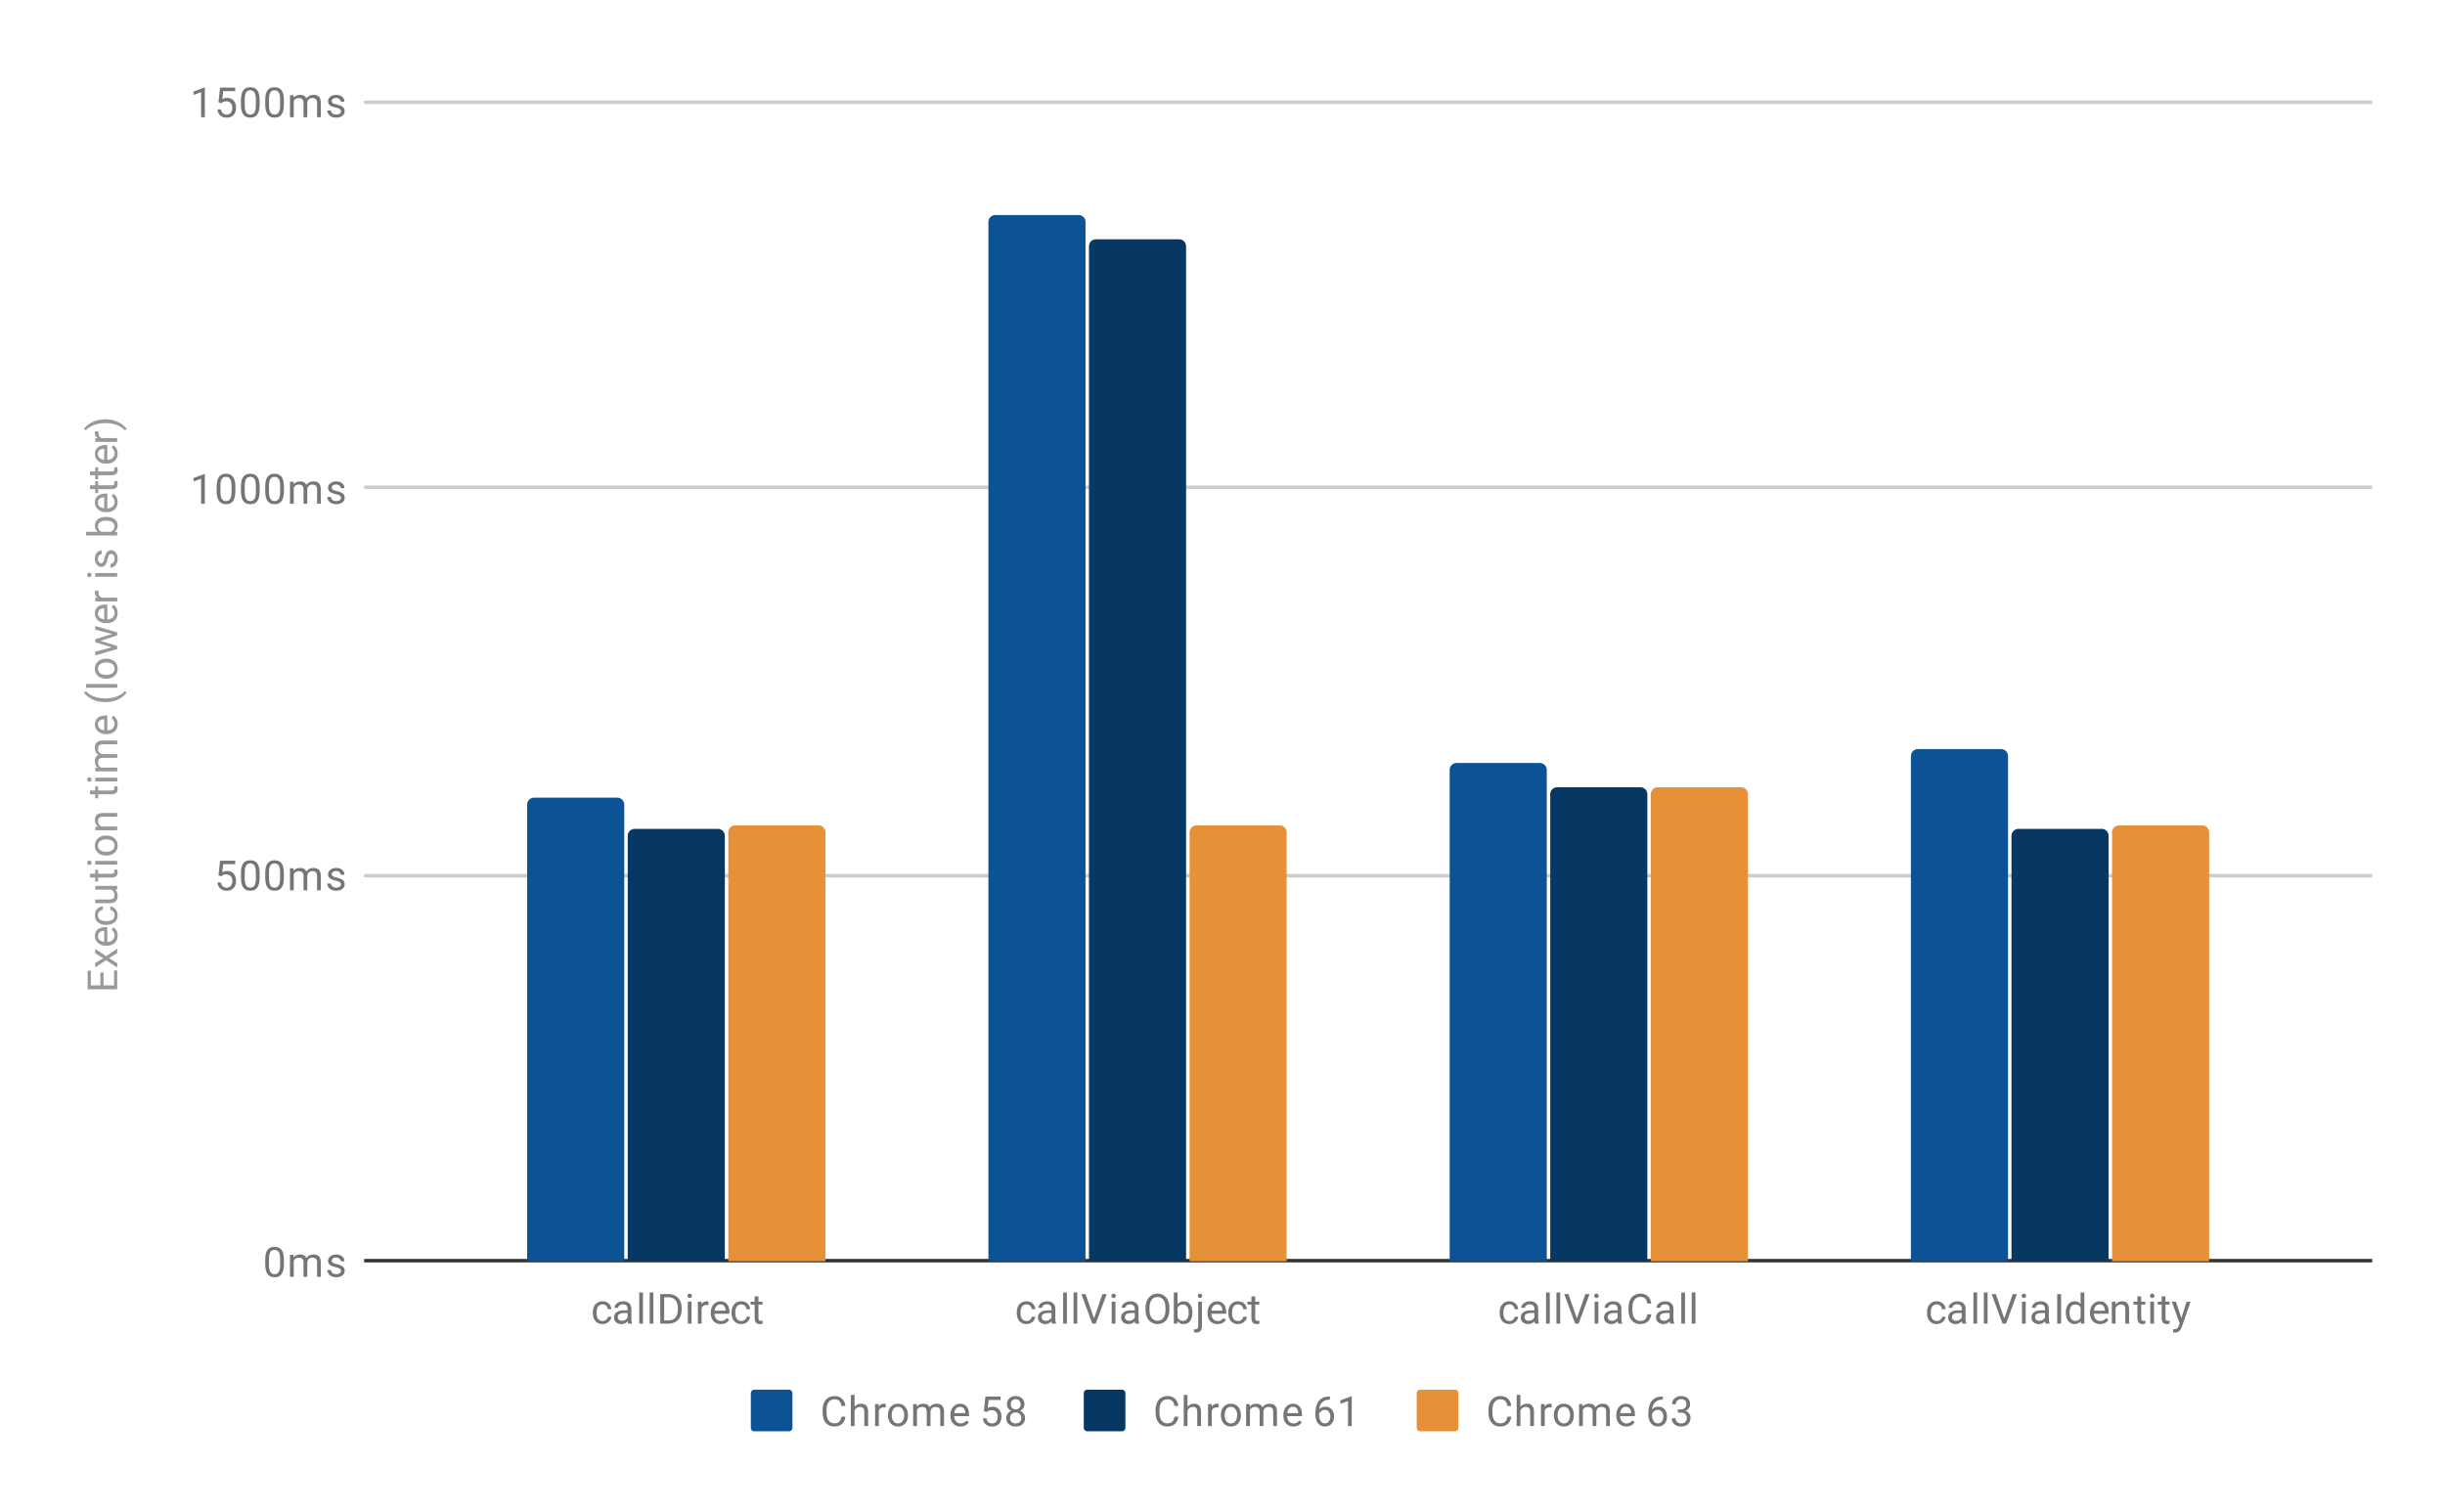 <svg fill="none" stroke-linecap="square" stroke-miterlimit="10" width="705" height="436" xmlns="http://www.w3.org/2000/svg"><path fill="#fff" d="M0 0h705v436H0V0z"/><path fill="#fff" d="M0 0h705v436H0V0z"/><path stroke="#333" stroke-linecap="butt" d="M105.5 363.5h578"/><path stroke="#ccc" stroke-linecap="butt" d="M105.5 252.5h578m-578-112h578m-578-111h578"/><clipPath id="a"><path d="M105.8 29.3h577.4v334.367H105.8V29.3z"/></clipPath><path fill="#0b5394" clip-path="url(#a)" d="M180 364h-28V232a2 2 0 0 1 2-2h24a2 2 0 0 1 2 2zm133 0h-28V64a2 2 0 0 1 2-2h24a2 2 0 0 1 2 2zm133 0h-28V222a2 2 0 0 1 2-2h24a2 2 0 0 1 2 2zm133 0h-28V218a2 2 0 0 1 2-2h24a2 2 0 0 1 2 2z"/><path fill="#073763" clip-path="url(#a)" d="M209 364h-28V241a2 2 0 0 1 2-2h24a2 2 0 0 1 2 2zm133 0h-28V71a2 2 0 0 1 2-2h24a2 2 0 0 1 2 2zm133 0h-28V229a2 2 0 0 1 2-2h24a2 2 0 0 1 2 2zm133 0h-28V241a2 2 0 0 1 2-2h24a2 2 0 0 1 2 2z"/><path fill="#e69138" clip-path="url(#a)" d="M238 364h-28V240a2 2 0 0 1 2-2h24a2 2 0 0 1 2 2zm133 0h-28V240a2 2 0 0 1 2-2h24a2 2 0 0 1 2 2zm133 0h-28V229a2 2 0 0 1 2-2h24a2 2 0 0 1 2 2zm133 0h-28V240a2 2 0 0 1 2-2h24a2 2 0 0 1 2 2z"/><path fill="#999" d="M29.862 280.42v3.704h3.016v-4.297h.922v5.422h-8.531v-5.375h.922v4.25h2.75v-3.703h.921zm-.093-4.14l-2.313-1.406v-1.266l3.14 2.078 3.204-2.14v1.25l-2.375 1.469 2.375 1.468V279l-3.203-2.14-3.14 2.062v-1.25l2.312-1.39zm4.156-6.5q0 1.297-.844 2.11-.86.796-2.281.796h-.188q-.953 0-1.687-.359-.75-.36-1.156-1-.422-.656-.422-1.406 0-1.235.812-1.922.813-.688 2.328-.688h.454v4.297q.937-.03 1.515-.547.578-.53.578-1.343 0-.563-.234-.953-.234-.407-.625-.72l.516-.655q1.234.796 1.234 2.39zm-5.688.14q0 .657.485 1.11.469.438 1.328.531v-3.171h-.078q-.828.046-1.281.453-.454.39-.454 1.078zm4.797-6.046q0-.578-.343-1.016-.36-.437-.891-.484v-1.031q.547.031 1.047.39.484.344.781.922.297.563.297 1.219 0 1.297-.86 2.062-.874.75-2.374.75h-.188q-.922 0-1.64-.328-.72-.343-1.11-.968-.406-.641-.406-1.516 0-1.063.64-1.766.625-.718 1.657-.765v1.031q-.625.047-1.016.469-.39.422-.39 1.031 0 .828.593 1.281.594.453 1.719.453h.203q1.094 0 1.688-.453.593-.453.593-1.281zm.141-7.375q.75.625.75 1.86 0 1.015-.594 1.546-.594.531-1.75.531h-4.125v-1.078h4.094q1.453 0 1.453-1.172 0-1.25-.937-1.656h-4.61v-1.094H33.8v1.032l-.625.031zm-7.25-4.563h1.531v-1.171h.844v1.171h3.922q.39 0 .578-.156.187-.156.187-.531 0-.188-.062-.516h.875q.125.422.125.828 0 .72-.438 1.094-.453.375-1.265.375H28.3v1.156h-.844v-1.156h-1.531v-1.094zm7.875-3.703v1.078h-6.344v-1.078H33.8zm-8.016 1.172q-.265 0-.453-.156-.187-.172-.187-.484 0-.313.187-.47.188-.171.453-.171.25 0 .438.172.172.156.172.469 0 .312-.172.484-.188.156-.438.156zm4.782-2.703q-.922 0-1.672-.36-.75-.374-1.14-1.03-.407-.657-.407-1.485 0-1.297.89-2.094.891-.812 2.391-.812h.078q.922 0 1.656.36.735.359 1.157 1.015.406.656.406 1.515 0 1.282-.89 2.094-.907.797-2.391.797h-.078zm.14-1.094q1.047 0 1.688-.484.64-.5.64-1.313 0-.828-.64-1.312-.657-.484-1.828-.484-1.032 0-1.672.5-.657.484-.657 1.312 0 .797.641 1.297.625.484 1.828.484zm-3.25-7.218l.797-.032q-.906-.734-.906-1.906 0-2.016 2.265-2.031H33.8v1.094h-4.203q-.672 0-1 .312-.328.297-.328.953 0 .531.281.938.281.39.734.61H33.8v1.077h-6.344v-1.015zm-1.531-10.454h1.531v-1.171h.844v1.171h3.922q.39 0 .578-.156.187-.156.187-.531 0-.188-.062-.516h.875q.125.422.125.828 0 .72-.438 1.094-.453.375-1.265.375H28.3v1.156h-.844v-1.156h-1.531v-1.094zm7.875-3.703v1.078h-6.344v-1.078H33.8zm-8.016 1.172q-.265 0-.453-.156-.187-.172-.187-.484 0-.313.187-.47.188-.171.453-.171.25 0 .438.172.172.156.172.469 0 .312-.172.484-.188.156-.438.156zm1.672-4.015l.703-.032q-.812-.687-.812-1.875 0-1.328 1.015-1.812-.453-.313-.734-.813-.281-.515-.281-1.203 0-2.094 2.203-2.125h4.25v1.078h-4.188q-.671 0-1 .313-.343.312-.343 1.047 0 .61.36 1.015.358.391.968.453H33.8v1.079h-4.156q-1.375 0-1.375 1.359 0 1.062.906 1.453H33.8v1.094h-6.344v-1.031zm6.469-12.61q0 1.297-.844 2.11-.86.796-2.281.796h-.188q-.953 0-1.687-.359-.75-.36-1.156-1-.422-.656-.422-1.406 0-1.235.812-1.922.813-.688 2.328-.688h.454v4.297q.937-.03 1.515-.547.578-.53.578-1.343 0-.563-.234-.953-.234-.407-.625-.72l.516-.655q1.234.796 1.234 2.39zm-5.688.14q0 .657.485 1.11.469.438 1.328.531v-3.171h-.078q-.828.046-1.281.453-.454.39-.454 1.078zm2.094-6.468q-1.312 0-2.531-.344-1.219-.359-2.219-1.062-1-.703-1.406-1.469l.719-.219q.656.86 2 1.407 1.343.546 3.015.593l.5.016q2.266 0 3.922-.828 1-.5 1.563-1.188l.656.22q-.422.78-1.453 1.5-1.985 1.374-4.766 1.374zm3.469-5.219v1.078h-9v-1.078h9zm-3.234-1.53q-.922 0-1.672-.36-.75-.375-1.14-1.032-.407-.656-.407-1.484 0-1.297.89-2.094.891-.812 2.391-.812h.078q.922 0 1.656.36.735.359 1.157 1.015.406.656.406 1.515 0 1.282-.89 2.094-.907.797-2.391.797h-.078zm.14-1.095q1.047 0 1.688-.484.64-.5.64-1.313 0-.828-.64-1.312-.657-.484-1.828-.484-1.032 0-1.672.5-.657.484-.657 1.312 0 .797.641 1.297.625.484 1.828.484zm1.594-11.812l-4.844-1.219V180.5l6.344 1.844v.875l-4.813 1.547 4.813 1.5v.875l-6.344 1.843v-1.078l4.75-1.25-4.75-1.484v-.86l4.844-1.515zm1.625-6.016q0 1.297-.844 2.11-.86.796-2.281.796h-.188q-.953 0-1.687-.359-.75-.36-1.156-1-.422-.656-.422-1.406 0-1.235.812-1.922.813-.688 2.328-.688h.454v4.297q.937-.03 1.515-.547.578-.53.578-1.343 0-.563-.234-.953-.234-.407-.625-.72l.516-.655q1.234.796 1.234 2.39zm-5.688.14q0 .657.485 1.11.469.438 1.328.531v-3.171h-.078q-.828.046-1.281.453-.454.39-.454 1.078zm.188-6.577q-.031.25-.031.531 0 1.078.906 1.453h4.5v1.078h-6.344v-1.047l.735-.015q-.844-.532-.844-1.516 0-.312.078-.484h1zm5.375-5.11v1.078h-6.344v-1.078H33.8zm-8.016 1.172q-.265 0-.453-.156-.187-.172-.187-.484 0-.313.187-.47.188-.171.453-.171.25 0 .438.172.172.156.172.469 0 .312-.172.484-.188.156-.438.156zm6.328-6.687q-.437 0-.671.343-.25.329-.422 1.157-.172.812-.422 1.297-.25.484-.578.718-.344.22-.813.22-.781 0-1.312-.657-.547-.656-.547-1.688 0-1.078.562-1.734.547-.672 1.407-.672v1.078q-.438 0-.75.39-.329.376-.329.938 0 .594.266.938.25.328.656.328.391 0 .594-.313.203-.312.39-1.125.173-.812.423-1.312t.609-.734q.36-.25.86-.25.859 0 1.374.687.516.672.516 1.75 0 .766-.266 1.36-.28.578-.765.906-.485.328-1.047.328v-1.078q.547-.032.875-.438.312-.406.312-1.078 0-.61-.25-.984-.25-.375-.672-.375zm-1.406-10.672q1.453 0 2.344.672.875.656.875 1.781 0 1.203-.86 1.86l.735.062v.984h-9v-1.078h3.36q-.813-.656-.813-1.812 0-1.157.875-1.813.86-.656 2.39-.656h.094zm-.125 1.078q-1.11 0-1.703.437-.61.422-.61 1.22 0 1.077.985 1.546h2.75q1-.5 1-1.547 0-.781-.61-1.219-.609-.437-1.812-.437zm3.344-5.344q0 1.297-.844 2.11-.86.796-2.281.796h-.188q-.953 0-1.687-.359-.75-.36-1.156-1-.422-.656-.422-1.406 0-1.235.812-1.922.813-.688 2.328-.688h.454v4.297q.937-.03 1.515-.547.578-.53.578-1.343 0-.563-.234-.953-.234-.407-.625-.72l.516-.655q1.234.796 1.234 2.39zm-5.688.14q0 .657.485 1.11.469.438 1.328.531v-3.171h-.078q-.828.046-1.281.453-.454.39-.454 1.078zm-2.312-4.984h1.531v-1.171h.844v1.171h3.922q.39 0 .578-.156.187-.156.187-.531 0-.188-.062-.516h.875q.125.422.125.828 0 .72-.438 1.094-.453.375-1.265.375H28.3v1.156h-.844v-1.156h-1.531v-1.094zm0-4h1.531v-1.171h.844v1.171h3.922q.39 0 .578-.156.187-.156.187-.531 0-.188-.062-.516h.875q.125.422.125.828 0 .72-.438 1.094-.453.375-1.265.375H28.3v1.156h-.844v-1.156h-1.531v-1.094zm8-5.156q0 1.297-.844 2.11-.86.796-2.281.796h-.188q-.953 0-1.687-.359-.75-.36-1.156-1-.422-.656-.422-1.406 0-1.235.812-1.922.813-.688 2.328-.688h.454v4.297q.937-.03 1.515-.547.578-.53.578-1.343 0-.563-.234-.953-.234-.407-.625-.72l.516-.655q1.234.796 1.234 2.39zm-5.688.14q0 .657.485 1.11.469.438 1.328.531v-3.171h-.078q-.828.046-1.281.453-.454.39-.454 1.078zm.188-6.577q-.031.25-.031.531 0 1.078.906 1.453h4.5v1.078h-6.344v-1.047l.735-.015q-.844-.532-.844-1.516 0-.312.078-.484h1zm1.969-3.438q1.312 0 2.515.344 1.188.344 2.203 1.062 1.016.704 1.438 1.47l-.656.234q-.688-.907-2.14-1.454-1.47-.546-3.235-.562h-.188q-1.234 0-2.297.266-1.062.25-1.89.718-.844.453-1.313 1.032l-.656-.235q.422-.765 1.422-1.469 1-.703 2.219-1.046 1.203-.36 2.578-.36z"/><path fill="#757575" d="M81.862 364.526q0 1.906-.656 2.844-.64.922-2.031.922-1.36 0-2.016-.907-.656-.906-.687-2.718v-1.438q0-1.89.64-2.797.657-.922 2.047-.922 1.375 0 2.032.891.656.875.671 2.719v1.406zm-1.093-1.484q0-1.375-.39-2-.376-.641-1.22-.641-.828 0-1.218.64-.375.626-.375 1.923v1.734q0 1.375.39 2.047.406.656 1.219.656.797 0 1.188-.625.39-.625.406-1.953v-1.781zm3.875-1.22l.031.704q.688-.812 1.875-.812 1.328 0 1.813 1.015.312-.453.812-.734.516-.281 1.203-.281 2.094 0 2.125 2.203v4.25h-1.078v-4.188q0-.672-.313-1-.312-.344-1.046-.344-.61 0-1.016.36-.39.36-.453.969v4.203h-1.078v-4.157q0-1.375-1.36-1.375-1.062 0-1.453.907v4.625h-1.094v-6.344h1.032zm13.672 4.657q0-.437-.344-.672-.328-.25-1.156-.422-.813-.171-1.297-.421-.485-.25-.719-.579-.219-.343-.219-.812 0-.781.656-1.313.657-.546 1.688-.546 1.078 0 1.734.562.672.547.672 1.406h-1.078q0-.437-.39-.75-.376-.328-.938-.328-.594 0-.938.266-.328.25-.328.656 0 .39.313.594.312.203 1.125.39.812.172 1.312.422t.735.61q.25.359.25.859 0 .86-.688 1.375-.672.516-1.75.516-.765 0-1.36-.266-.577-.281-.905-.766-.329-.484-.329-1.046h1.079q.03.546.437.875.406.312 1.078.312.61 0 .985-.25t.375-.672zM63.003 252.43l.438-4.25h4.375v1h-3.454l-.265 2.328q.64-.375 1.437-.375 1.157 0 1.844.781.688.766.688 2.078 0 1.313-.72 2.078-.702.766-1.984.766-1.124 0-1.843-.625-.719-.64-.813-1.75h1.016q.11.734.531 1.11.422.375 1.11.375.75 0 1.187-.516.438-.516.438-1.422 0-.86-.47-1.375-.468-.516-1.25-.516-.702 0-1.109.297l-.28.235-.876-.22zm11.86.64q0 1.907-.657 2.844-.64.922-2.031.922-1.36 0-2.016-.906-.656-.906-.687-2.719v-1.437q0-1.891.64-2.797.657-.922 2.047-.922 1.375 0 2.032.89.656.876.671 2.72v1.406zm-1.094-1.484q0-1.375-.39-2-.376-.64-1.22-.64-.828 0-1.218.64-.375.625-.375 1.922v1.734q0 1.375.39 2.047.406.657 1.219.657.797 0 1.188-.625.39-.625.406-1.954v-1.78zm8.093 1.484q0 1.907-.656 2.844-.64.922-2.031.922-1.36 0-2.016-.906-.656-.906-.687-2.719v-1.437q0-1.891.64-2.797.657-.922 2.047-.922 1.375 0 2.032.89.656.876.671 2.72v1.406zm-1.093-1.484q0-1.375-.39-2-.376-.64-1.22-.64-.828 0-1.218.64-.375.625-.375 1.922v1.734q0 1.375.39 2.047.406.657 1.219.657.797 0 1.188-.625.39-.625.406-1.954v-1.78zm3.875-1.219l.031.704q.688-.813 1.875-.813 1.328 0 1.813 1.016.312-.453.812-.735.516-.281 1.203-.281 2.094 0 2.125 2.203v4.25h-1.078v-4.187q0-.672-.313-1-.312-.344-1.046-.344-.61 0-1.016.36-.39.359-.453.968v4.203h-1.078v-4.156q0-1.375-1.36-1.375-1.062 0-1.453.906v4.625h-1.094v-6.344h1.032zm13.672 4.657q0-.438-.344-.672-.328-.25-1.156-.422-.813-.172-1.297-.422-.485-.25-.719-.578-.219-.344-.219-.813 0-.78.656-1.312.657-.547 1.688-.547 1.078 0 1.734.563.672.546.672 1.406h-1.078q0-.438-.39-.75-.376-.328-.938-.328-.594 0-.938.265-.328.25-.328.657 0 .39.313.593.312.203 1.125.39.812.173 1.312.423t.735.61q.25.359.25.859 0 .859-.688 1.374-.672.516-1.75.516-.765 0-1.36-.266-.577-.28-.905-.765-.329-.484-.329-1.047h1.079q.03.547.437.875.406.313 1.078.313.61 0 .985-.25t.375-.672zm-39.25-109.768h-1.079v-7.22l-2.187.798v-.985l3.11-1.172h.156v8.579zm8.796-3.641q0 1.906-.656 2.844-.64.922-2.031.922-1.36 0-2.016-.907-.656-.906-.687-2.718v-1.438q0-1.89.64-2.797.657-.922 2.047-.922 1.375 0 2.032.89.656.876.671 2.72v1.406zm-1.093-1.484q0-1.375-.39-2-.376-.641-1.22-.641-.828 0-1.218.64-.375.626-.375 1.922v1.735q0 1.375.39 2.047.406.656 1.219.656.797 0 1.188-.625.39-.625.406-1.953v-1.781zm8.093 1.484q0 1.906-.656 2.844-.64.922-2.031.922-1.36 0-2.016-.907-.656-.906-.687-2.718v-1.438q0-1.89.64-2.797.657-.922 2.047-.922 1.375 0 2.032.89.656.876.671 2.72v1.406zm-1.093-1.484q0-1.375-.39-2-.376-.641-1.22-.641-.828 0-1.218.64-.375.626-.375 1.922v1.735q0 1.375.39 2.047.406.656 1.219.656.797 0 1.188-.625.39-.625.406-1.953v-1.781zm8.093 1.484q0 1.906-.656 2.844-.64.922-2.031.922-1.36 0-2.016-.907-.656-.906-.687-2.718v-1.438q0-1.89.64-2.797.657-.922 2.047-.922 1.375 0 2.032.89.656.876.671 2.72v1.406zm-1.093-1.484q0-1.375-.39-2-.376-.641-1.22-.641-.828 0-1.218.64-.375.626-.375 1.922v1.735q0 1.375.39 2.047.406.656 1.219.656.797 0 1.188-.625.39-.625.406-1.953v-1.781zm3.875-1.22l.031.704q.688-.813 1.875-.813 1.328 0 1.813 1.016.312-.453.812-.734.516-.282 1.203-.282 2.094 0 2.125 2.204v4.25h-1.078v-4.188q0-.672-.313-1-.312-.344-1.046-.344-.61 0-1.016.36-.39.359-.453.968v4.204h-1.078v-4.157q0-1.375-1.36-1.375-1.062 0-1.453.907v4.625h-1.094v-6.344h1.032zm13.672 4.657q0-.437-.344-.672-.328-.25-1.156-.422-.813-.172-1.297-.422-.485-.25-.719-.578-.219-.343-.219-.812 0-.781.656-1.313.657-.547 1.688-.547 1.078 0 1.734.563.672.547.672 1.406h-1.078q0-.437-.39-.75-.376-.328-.938-.328-.594 0-.938.266-.328.25-.328.656 0 .39.313.594.312.203 1.125.39.812.172 1.312.422t.735.61q.25.359.25.859 0 .86-.688 1.375-.672.516-1.75.516-.765 0-1.36-.266-.577-.281-.905-.766-.329-.484-.329-1.047h1.079q.03.547.437.875.406.313 1.078.313.61 0 .985-.25t.375-.672zM59.066 33.8h-1.079v-7.219l-2.187.797v-.984l3.11-1.172h.156V33.8zm3.937-4.281l.438-4.25h4.375v1h-3.454l-.265 2.328q.64-.375 1.437-.375 1.157 0 1.844.781.688.766.688 2.078 0 1.313-.72 2.078-.702.766-1.984.766-1.124 0-1.843-.625-.719-.64-.813-1.75h1.016q.11.734.531 1.11.422.374 1.11.374.75 0 1.187-.515.438-.516.438-1.422 0-.86-.47-1.375-.468-.516-1.25-.516-.702 0-1.109.297l-.28.235-.876-.22zm11.86.64q0 1.907-.657 2.844-.64.922-2.031.922-1.36 0-2.016-.906-.656-.907-.687-2.719v-1.438q0-1.89.64-2.796.657-.922 2.047-.922 1.375 0 2.032.89.656.875.671 2.72v1.405zm-1.094-1.484q0-1.375-.39-2-.376-.64-1.22-.64-.828 0-1.218.64-.375.625-.375 1.922v1.734q0 1.375.39 2.047.406.656 1.219.656.797 0 1.188-.625.39-.625.406-1.953v-1.781zm8.093 1.484q0 1.907-.656 2.844-.64.922-2.031.922-1.36 0-2.016-.906-.656-.907-.687-2.719v-1.438q0-1.89.64-2.796.657-.922 2.047-.922 1.375 0 2.032.89.656.875.671 2.72v1.405zm-1.093-1.484q0-1.375-.39-2-.376-.64-1.22-.64-.828 0-1.218.64-.375.625-.375 1.922v1.734q0 1.375.39 2.047.406.656 1.219.656.797 0 1.188-.625.39-.625.406-1.953v-1.781zm3.875-1.219l.031.703q.688-.812 1.875-.812 1.328 0 1.813 1.015.312-.453.812-.734.516-.281 1.203-.281 2.094 0 2.125 2.203v4.25h-1.078v-4.187q0-.672-.313-1-.312-.344-1.046-.344-.61 0-1.016.36-.39.358-.453.968V33.8h-1.078v-4.156q0-1.375-1.36-1.375-1.062 0-1.453.906V33.8h-1.094v-6.344h1.032zm13.672 4.656q0-.437-.344-.671-.328-.25-1.156-.422-.813-.172-1.297-.422-.485-.25-.719-.578-.219-.344-.219-.813 0-.781.656-1.312.657-.547 1.688-.547 1.078 0 1.734.562.672.547.672 1.407h-1.078q0-.438-.39-.75-.376-.328-.938-.328-.594 0-.938.265-.328.25-.328.656 0 .391.313.594.312.203 1.125.39.812.173 1.312.423t.735.609q.25.36.25.86 0 .859-.688 1.374-.672.516-1.75.516-.765 0-1.36-.266-.577-.28-.905-.765-.329-.485-.329-1.047h1.079q.03.547.437.875.406.312 1.078.312.61 0 .985-.25t.375-.672zm75.44 348.789q.578 0 1.016-.344.437-.36.484-.89h1.031q-.031.547-.39 1.047-.344.484-.922.78-.563.298-1.22.298-1.296 0-2.062-.86-.75-.875-.75-2.375v-.187q0-.922.329-1.64.343-.72.968-1.11.64-.406 1.516-.406 1.062 0 1.766.64.718.625.765 1.656h-1.031q-.047-.625-.469-1.015-.422-.39-1.031-.39-.828 0-1.281.593-.453.594-.453 1.719v.203q0 1.094.453 1.687.453.594 1.28.594zm7.375.766q-.094-.188-.156-.672-.75.797-1.797.797-.938 0-1.547-.532-.594-.53-.594-1.359 0-.984.75-1.531.75-.547 2.125-.547h1.047v-.5q0-.563-.344-.89-.328-.344-1-.344-.578 0-.968.296-.391.282-.391.704h-1.094q0-.485.328-.922.344-.438.922-.688.578-.265 1.266-.265 1.11 0 1.719.546.625.547.656 1.5v2.922q0 .875.219 1.39v.095h-1.141zm-1.797-.828q.516 0 .969-.266.453-.266.656-.688v-1.296h-.844q-2 0-2 1.171 0 .5.344.797.344.282.875.282zm6.063.828h-1.079v-9h1.079v9zm3 0h-1.079v-9h1.079v9zm1.984 0v-8.532h2.422q1.11 0 1.953.5.86.485 1.328 1.391.469.906.469 2.094v.531q0 1.219-.469 2.125-.453.906-1.328 1.39-.86.485-2 .5h-2.375zm1.125-7.61v6.688h1.187q1.297 0 2.016-.797.734-.813.734-2.313v-.5q0-1.453-.687-2.25-.672-.812-1.938-.828h-1.312zm7.89 7.61h-1.078v-6.344h1.079v6.344zm-1.171-8.016q0-.266.156-.453.172-.188.484-.188.313 0 .469.188.172.187.172.453 0 .25-.172.438-.156.171-.469.171-.312 0-.484-.171-.156-.188-.156-.438zm6.062 2.64q-.25-.03-.531-.03-1.078 0-1.453.906v4.5h-1.078v-6.344h1.047l.015.734q.531-.843 1.516-.843.312 0 .484.078v1zm3.563 5.5q-1.297 0-2.11-.843-.797-.86-.797-2.281v-.188q0-.953.36-1.687.36-.75 1-1.157.656-.421 1.406-.421 1.234 0 1.922.812.687.813.687 2.328v.453h-4.296q.03.938.546 1.516.532.578 1.344.578.563 0 .953-.234.407-.235.719-.625l.656.515q-.797 1.235-2.39 1.235zm-.141-5.687q-.656 0-1.11.485-.437.468-.53 1.328h3.171v-.078q-.047-.829-.453-1.282-.39-.453-1.078-.453zm6.047 4.797q.578 0 1.016-.344.437-.36.484-.89h1.031q-.031.547-.39 1.047-.344.484-.922.78-.563.298-1.22.298-1.296 0-2.062-.86-.75-.875-.75-2.375v-.187q0-.922.329-1.64.343-.72.968-1.11.64-.406 1.516-.406 1.062 0 1.766.64.718.625.765 1.656h-1.031q-.047-.625-.469-1.015-.422-.39-1.031-.39-.828 0-1.281.593-.453.594-.453 1.719v.203q0 1.094.453 1.687.453.594 1.28.594zm4.937-7.11v1.532h1.172v.844h-1.172v3.922q0 .39.157.578.156.187.53.187.188 0 .517-.062v.875q-.422.125-.829.125-.718 0-1.093-.438-.375-.453-.375-1.265v-3.922h-1.157v-.844h1.157v-1.531h1.093zm77.299 7.11q.578 0 1.015-.344.438-.36.485-.89h1.03q-.03.547-.39 1.047-.344.484-.922.78-.562.298-1.218.298-1.297 0-2.063-.86-.75-.875-.75-2.375v-.187q0-.922.328-1.64.344-.72.969-1.11.64-.406 1.516-.406 1.062 0 1.765.64.719.625.766 1.656h-1.031q-.047-.625-.47-1.015-.421-.39-1.03-.39-.829 0-1.282.593-.453.594-.453 1.719v.203q0 1.094.453 1.687.453.594 1.282.594zm7.375.766q-.094-.188-.157-.672-.75.797-1.797.797-.937 0-1.546-.532-.594-.53-.594-1.359 0-.984.75-1.531.75-.547 2.125-.547h1.047v-.5q0-.563-.344-.89-.328-.344-1-.344-.578 0-.969.296-.39.282-.39.704h-1.094q0-.485.328-.922.344-.438.922-.688.578-.265 1.265-.265 1.11 0 1.72.546.624.547.655 1.5v2.922q0 .875.22 1.39v.095h-1.141zm-1.797-.828q.515 0 .968-.266.454-.266.657-.688v-1.296h-.844q-2 0-2 1.171 0 .5.344.797.343.282.875.282zm6.062.828h-1.078v-9h1.078v9zm3 0h-1.078v-9h1.078v9zm4.813-1.5l2.437-7.032h1.235l-3.172 8.532h-.985l-3.156-8.532h1.219l2.422 7.032zm6.187 1.5h-1.078v-6.344h1.078v6.344zm-1.172-8.016q0-.266.157-.453.171-.188.484-.188.312 0 .469.188.172.187.172.453 0 .25-.172.438-.157.171-.47.171-.312 0-.483-.171-.157-.188-.157-.438zm6.907 8.016q-.094-.188-.157-.672-.75.797-1.797.797-.937 0-1.546-.532-.594-.53-.594-1.359 0-.984.75-1.531.75-.547 2.125-.547h1.047v-.5q0-.563-.344-.89-.328-.344-1-.344-.578 0-.969.296-.39.282-.39.704h-1.094q0-.485.328-.922.344-.438.922-.688.578-.265 1.265-.265 1.11 0 1.72.546.624.547.655 1.5v2.922q0 .875.22 1.39v.095h-1.141zm-1.797-.828q.515 0 .968-.266.454-.266.657-.688v-1.296h-.844q-2 0-2 1.171 0 .5.344.797.343.282.875.282zm11.61-3.157q0 1.25-.423 2.188-.422.922-1.203 1.422-.766.5-1.797.5-1 0-1.781-.5-.781-.5-1.219-1.407-.422-.921-.437-2.14v-.61q0-1.234.422-2.171.437-.938 1.218-1.438.782-.516 1.797-.516 1.016 0 1.797.5.781.5 1.203 1.438.422.937.422 2.187v.547zm-1.11-.562q0-1.516-.61-2.328-.61-.813-1.703-.813-1.078 0-1.687.813-.61.812-.625 2.25v.64q0 1.469.61 2.313.624.828 1.702.828 1.094 0 1.688-.781.61-.797.625-2.282v-.64zm7.75 1.453q0 1.453-.672 2.344-.656.875-1.781.875-1.204 0-1.86-.86l-.062.735h-.985v-9h1.078v3.359q.657-.812 1.813-.812t1.812.875q.657.859.657 2.39v.094zm-1.078-.125q0-1.11-.438-1.703-.422-.61-1.219-.61-1.078 0-1.547.985v2.75q.5 1 1.547 1 .782 0 1.22-.61.437-.609.437-1.812zm3.828-3.125v7.078q0 1.828-1.657 1.828-.359 0-.656-.11v-.859q.188.047.485.047.359 0 .546-.203.204-.187.204-.687v-7.094h1.078zm-1.188-1.672q0-.266.156-.453.157-.188.47-.188.312 0 .468.188.172.187.172.453 0 .25-.172.438-.156.171-.469.171-.312 0-.469-.171-.156-.188-.156-.438zm5.703 8.14q-1.297 0-2.11-.843-.796-.86-.796-2.281v-.188q0-.953.36-1.687.359-.75 1-1.157.656-.421 1.406-.421 1.234 0 1.922.812.687.813.687 2.328v.453h-4.297q.031.938.547 1.516.531.578 1.344.578.562 0 .953-.234.406-.235.719-.625l.656.515q-.797 1.235-2.39 1.235zm-.14-5.687q-.657 0-1.11.485-.437.468-.53 1.328h3.17v-.078q-.046-.829-.452-1.282-.39-.453-1.078-.453zm6.047 4.797q.578 0 1.015-.344.438-.36.485-.89h1.03q-.03.547-.39 1.047-.344.484-.922.78-.562.298-1.218.298-1.297 0-2.063-.86-.75-.875-.75-2.375v-.187q0-.922.328-1.64.344-.72.969-1.11.64-.406 1.516-.406 1.062 0 1.765.64.719.625.766 1.656h-1.031q-.047-.625-.47-1.015-.421-.39-1.03-.39-.829 0-1.282.593-.453.594-.453 1.719v.203q0 1.094.453 1.687.453.594 1.282.594zm4.937-7.11v1.532h1.172v.844h-1.172v3.922q0 .39.156.578.157.187.532.187.187 0 .515-.062v.875q-.422.125-.828.125-.719 0-1.094-.438-.375-.453-.375-1.265v-3.922h-1.156v-.844h1.156v-1.531h1.094zm73.298 7.11q.578 0 1.016-.344.437-.36.484-.89h1.031q-.03.547-.39 1.047-.344.484-.922.78-.563.298-1.219.298-1.297 0-2.062-.86-.75-.875-.75-2.375v-.187q0-.922.328-1.64.344-.72.969-1.11.64-.406 1.515-.406 1.063 0 1.766.64.719.625.765 1.656h-1.03q-.048-.625-.47-1.015-.421-.39-1.03-.39-.829 0-1.282.593-.453.594-.453 1.719v.203q0 1.094.453 1.687.453.594 1.281.594zm7.375.766q-.094-.188-.156-.672-.75.797-1.797.797-.937 0-1.547-.532-.594-.53-.594-1.359 0-.984.75-1.531.75-.547 2.125-.547h1.047v-.5q0-.563-.343-.89-.329-.344-1-.344-.579 0-.97.296-.39.282-.39.704h-1.094q0-.485.329-.922.343-.438.921-.688.579-.265 1.266-.265 1.11 0 1.719.546.625.547.656 1.5v2.922q0 .875.219 1.39v.095h-1.14zm-1.797-.828q.516 0 .97-.266.452-.266.655-.688v-1.296h-.843q-2 0-2 1.171 0 .5.343.797.344.282.875.282zm6.063.828h-1.078v-9h1.078v9zm3 0h-1.078v-9h1.078v9zm4.812-1.5l2.438-7.032h1.234l-3.172 8.532h-.984l-3.156-8.532h1.218l2.422 7.032zm6.188 1.5h-1.078v-6.344h1.078v6.344zm-1.172-8.016q0-.266.156-.453.172-.188.485-.188.312 0 .468.188.172.187.172.453 0 .25-.172.438-.156.171-.468.171-.313 0-.485-.171-.156-.188-.156-.438zm6.906 8.016q-.094-.188-.156-.672-.75.797-1.797.797-.937 0-1.547-.532-.594-.53-.594-1.359 0-.984.75-1.531.75-.547 2.125-.547h1.047v-.5q0-.563-.343-.89-.329-.344-1-.344-.579 0-.97.296-.39.282-.39.704h-1.094q0-.485.329-.922.343-.438.921-.688.579-.265 1.266-.265 1.11 0 1.719.546.625.547.656 1.5v2.922q0 .875.219 1.39v.095h-1.14zm-1.797-.828q.516 0 .97-.266.452-.266.655-.688v-1.296h-.843q-2 0-2 1.171 0 .5.343.797.344.282.875.282zm11.328-1.875q-.156 1.343-1 2.093-.843.735-2.234.735-1.516 0-2.422-1.078-.906-1.094-.906-2.922v-.813q0-1.187.422-2.094.422-.906 1.203-1.39.781-.485 1.797-.485 1.36 0 2.172.766.828.766.968 2.094h-1.125q-.156-1.016-.64-1.469-.485-.453-1.375-.453-1.078 0-1.688.797-.61.797-.61 2.265v.829q0 1.39.58 2.218.577.813 1.624.813.938 0 1.438-.422.5-.438.671-1.484h1.125zm5.47 2.703q-.095-.188-.157-.672-.75.797-1.797.797-.937 0-1.547-.532-.594-.53-.594-1.359 0-.984.75-1.531.75-.547 2.125-.547h1.047v-.5q0-.563-.343-.89-.329-.344-1-.344-.579 0-.97.296-.39.282-.39.704h-1.094q0-.485.329-.922.343-.438.921-.688.579-.265 1.266-.265 1.11 0 1.719.546.625.547.656 1.5v2.922q0 .875.219 1.39v.095h-1.14zm-1.798-.828q.516 0 .97-.266.452-.266.655-.688v-1.296h-.843q-2 0-2 1.171 0 .5.343.797.344.282.875.282zm6.063.828h-1.078v-9h1.078v9zm3 0h-1.078v-9h1.078v9zm69.595-.766q.578 0 1.015-.344.438-.36.485-.89h1.031q-.031.547-.39 1.047-.344.484-.922.78-.563.298-1.22.298-1.296 0-2.062-.86-.75-.875-.75-2.375v-.187q0-.922.328-1.64.344-.72.97-1.11.64-.406 1.515-.406 1.062 0 1.765.64.72.625.766 1.656h-1.031q-.047-.625-.469-1.015-.422-.39-1.031-.39-.828 0-1.281.593-.454.594-.454 1.719v.203q0 1.094.454 1.687.453.594 1.28.594zm7.375.766q-.094-.188-.156-.672-.75.797-1.797.797-.938 0-1.547-.532-.594-.53-.594-1.359 0-.984.75-1.531.75-.547 2.125-.547h1.047v-.5q0-.563-.344-.89-.328-.344-1-.344-.578 0-.969.296-.39.282-.39.704h-1.094q0-.485.328-.922.344-.438.922-.688.578-.265 1.266-.265 1.11 0 1.718.546.625.547.657 1.5v2.922q0 .875.218 1.39v.095h-1.14zm-1.797-.828q.516 0 .969-.266.453-.266.656-.688v-1.296h-.844q-2 0-2 1.171 0 .5.344.797.344.282.875.282zm6.062.828h-1.078v-9h1.078v9zm3 0h-1.078v-9h1.078v9zm4.813-1.5l2.437-7.032h1.235l-3.172 8.532h-.984l-3.157-8.532h1.22l2.42 7.032zm6.187 1.5h-1.078v-6.344h1.078v6.344zm-1.171-8.016q0-.266.156-.453.172-.188.484-.188.313 0 .469.188.172.187.172.453 0 .25-.172.438-.156.171-.469.171-.312 0-.484-.171-.156-.188-.156-.438zm6.906 8.016q-.094-.188-.156-.672-.75.797-1.797.797-.938 0-1.547-.532-.594-.53-.594-1.359 0-.984.75-1.531.75-.547 2.125-.547h1.047v-.5q0-.563-.344-.89-.328-.344-1-.344-.578 0-.969.296-.39.282-.39.704h-1.094q0-.485.328-.922.344-.438.922-.688.578-.265 1.266-.265 1.11 0 1.718.546.625.547.657 1.5v2.922q0 .875.218 1.39v.095h-1.14zm-1.797-.828q.516 0 .969-.266.453-.266.656-.688v-1.296h-.844q-2 0-2 1.171 0 .5.344.797.344.282.875.282zm6.266.828h-1.125v-8.532h1.125v8.532zm1.359-3.22q0-1.468.687-2.343.688-.89 1.813-.89 1.11 0 1.766.75v-3.297h1.078v9h-1l-.047-.688q-.656.813-1.813.813-1.093 0-1.797-.907-.687-.906-.687-2.359v-.078zm1.078.126q0 1.078.438 1.687.453.61 1.234.61 1.031 0 1.516-.938v-2.906q-.485-.89-1.5-.89-.797 0-1.25.609-.438.61-.438 1.828zm8.813 3.219q-1.297 0-2.11-.844-.797-.86-.797-2.281v-.188q0-.953.36-1.687.36-.75 1-1.157.656-.421 1.406-.421 1.234 0 1.922.812.687.813.687 2.328v.453h-4.297q.032.938.547 1.516.532.578 1.344.578.563 0 .953-.234.406-.235.719-.625l.656.515q-.797 1.235-2.39 1.235zm-.141-5.688q-.656 0-1.11.485-.437.468-.53 1.328h3.171v-.078q-.047-.829-.453-1.282-.39-.453-1.078-.453zm4.531-.781l.031.797q.735-.906 1.907-.906 2.015 0 2.03 2.265v4.188h-1.093v-4.203q0-.672-.312-1-.297-.329-.953-.329-.532 0-.938.282-.39.28-.61.734v4.516h-1.077v-6.344h1.015zm7.453-1.531v1.53h1.172v.845H617.4v3.922q0 .39.157.578.156.187.53.187.188 0 .516-.062v.875q-.421.125-.828.125-.718 0-1.093-.438-.375-.453-.375-1.265v-3.922h-1.157v-.844h1.157v-1.531h1.093zm3.703 7.875h-1.078v-6.344h1.078v6.344zm-1.171-8.016q0-.266.156-.453.172-.188.484-.188.313 0 .469.188.172.187.172.453 0 .25-.172.438-.156.171-.469.171-.312 0-.484-.171-.156-.188-.156-.438zm4.468.14v1.532h1.172v.844H624.4v3.922q0 .39.157.578.156.187.53.187.188 0 .516-.062v.875q-.421.125-.828.125-.718 0-1.093-.438-.375-.453-.375-1.265v-3.922h-1.157v-.844h1.157v-1.531h1.093zm4.594 6.282l1.484-4.75h1.157l-2.547 7.328q-.594 1.578-1.875 1.578l-.219-.015-.39-.079v-.875l.28.016q.563 0 .86-.219.313-.218.516-.812l.234-.656-2.266-6.266h1.188l1.578 4.75z"/><path fill="#0b5394" d="M216.5 401.7a1 1 0 0 1 1-1h10a1 1 0 0 1 1 1v10a1 1 0 0 1-1 1h-10a1 1 0 0 1-1-1z"/><path fill="#757575" d="M243.766 408.497q-.157 1.344-1 2.094-.844.734-2.235.734-1.515 0-2.422-1.078-.906-1.094-.906-2.922v-.813q0-1.187.422-2.093.422-.906 1.203-1.39.781-.485 1.797-.485 1.36 0 2.172.765.828.766.969 2.094h-1.125q-.157-1.016-.641-1.469-.484-.453-1.375-.453-1.078 0-1.688.797-.609.797-.609 2.266v.828q0 1.39.578 2.219.578.812 1.625.812.938 0 1.438-.422.5-.437.672-1.484h1.125zm2.64-2.875q.719-.875 1.875-.875 2.016 0 2.031 2.265v4.188h-1.093v-4.203q0-.672-.313-1-.297-.328-.953-.328-.531 0-.937.281-.391.281-.61.734v4.516h-1.078v-9h1.078v3.422zm8.985.203q-.25-.031-.532-.031-1.078 0-1.453.906v4.5h-1.078v-6.344h1.047l.016.735q.53-.844 1.515-.844.313 0 .485.078v1zm.64 2.14q0-.921.36-1.671.375-.75 1.03-1.14.657-.407 1.485-.407 1.297 0 2.094.89.813.891.813 2.391v.078q0 .922-.36 1.656-.36.735-1.015 1.157-.657.406-1.516.406-1.281 0-2.094-.89-.797-.907-.797-2.391v-.078zm1.094.141q0 1.047.484 1.688.5.64 1.313.64.828 0 1.312-.64.485-.656.485-1.828 0-1.032-.5-1.672-.485-.656-1.313-.656-.797 0-1.297.64-.484.625-.484 1.828zm7.219-3.25l.031.703q.688-.812 1.875-.812 1.328 0 1.813 1.015.312-.453.812-.734.516-.281 1.203-.281 2.094 0 2.125 2.203v4.25h-1.078v-4.188q0-.671-.313-1-.312-.343-1.046-.343-.61 0-1.016.36-.39.358-.453.968v4.203h-1.078v-4.156q0-1.375-1.36-1.375-1.062 0-1.453.906v4.625h-1.094v-6.344h1.032zm12.61 6.469q-1.298 0-2.11-.844-.797-.86-.797-2.281v-.188q0-.953.36-1.687.359-.75 1-1.156.656-.422 1.406-.422 1.234 0 1.921.812.688.813.688 2.328v.454h-4.297q.031.937.547 1.515.531.578 1.344.578.562 0 .953-.234.406-.234.719-.625l.656.516q-.797 1.234-2.39 1.234zm-.142-5.688q-.656 0-1.109.485-.437.469-.531 1.328h3.172v-.078q-.047-.828-.453-1.281-.391-.454-1.079-.454zm6.891 1.282l.438-4.25h4.375v1h-3.454l-.265 2.328q.64-.375 1.437-.375 1.157 0 1.844.781.688.766.688 2.078 0 1.313-.72 2.078-.702.766-1.983.766-1.125 0-1.844-.625-.719-.64-.813-1.75h1.016q.11.734.531 1.11.422.374 1.11.374.75 0 1.187-.515.438-.516.438-1.422 0-.86-.47-1.375-.468-.516-1.25-.516-.702 0-1.109.297l-.28.234-.876-.218zm11.688-2.031q0 .64-.344 1.14-.344.5-.906.781.656.282 1.046.844.391.547.391 1.25 0 1.094-.75 1.766-.734.656-1.953.656-1.234 0-1.984-.656-.735-.672-.735-1.766 0-.703.375-1.25.375-.562 1.047-.844-.562-.28-.89-.78-.329-.5-.329-1.142 0-1.078.688-1.703.687-.64 1.828-.64 1.125 0 1.813.64.703.625.703 1.703zm-.891 3.984q0-.719-.453-1.156-.453-.454-1.188-.454-.734 0-1.187.454-.438.437-.438 1.171 0 .72.438 1.141.437.406 1.203.406.75 0 1.188-.422.437-.421.437-1.14zm-1.625-5.438q-.64 0-1.047.407-.39.39-.39 1.078 0 .64.39 1.047.39.406 1.031.406.657 0 1.047-.406.39-.407.39-1.047 0-.656-.405-1.063-.407-.422-1.016-.422z"/><path fill="#073763" d="M312.5 401.7a1 1 0 0 1 1-1h10a1 1 0 0 1 1 1v10a1 1 0 0 1-1 1h-10a1 1 0 0 1-1-1z"/><path fill="#757575" d="M339.766 408.497q-.157 1.344-1 2.094-.844.734-2.235.734-1.515 0-2.422-1.078-.906-1.094-.906-2.922v-.813q0-1.187.422-2.093.422-.906 1.203-1.39.781-.485 1.797-.485 1.36 0 2.172.765.828.766.969 2.094h-1.125q-.157-1.016-.641-1.469-.484-.453-1.375-.453-1.078 0-1.688.797-.609.797-.609 2.266v.828q0 1.39.578 2.219.578.812 1.625.812.938 0 1.438-.422.5-.437.672-1.484h1.125zm2.64-2.875q.719-.875 1.875-.875 2.016 0 2.031 2.265v4.188h-1.093v-4.203q0-.672-.313-1-.297-.328-.953-.328-.531 0-.937.281-.391.281-.61.734v4.516h-1.078v-9h1.078v3.422zm8.985.203q-.25-.031-.532-.031-1.078 0-1.453.906v4.5h-1.078v-6.344h1.047l.016.735q.53-.844 1.515-.844.313 0 .485.078v1zm.64 2.14q0-.921.36-1.671.375-.75 1.03-1.14.657-.407 1.485-.407 1.297 0 2.094.89.813.891.813 2.391v.078q0 .922-.36 1.656-.36.735-1.015 1.157-.657.406-1.516.406-1.281 0-2.094-.89-.797-.907-.797-2.391v-.078zm1.094.141q0 1.047.484 1.688.5.64 1.313.64.828 0 1.312-.64.485-.656.485-1.828 0-1.032-.5-1.672-.485-.656-1.313-.656-.797 0-1.297.64-.484.625-.484 1.828zm7.219-3.25l.031.703q.688-.812 1.875-.812 1.328 0 1.813 1.015.312-.453.812-.734.516-.281 1.203-.281 2.094 0 2.125 2.203v4.25h-1.078v-4.188q0-.671-.313-1-.312-.343-1.046-.343-.61 0-1.016.36-.39.358-.453.968v4.203h-1.078v-4.156q0-1.375-1.36-1.375-1.062 0-1.453.906v4.625h-1.094v-6.344h1.032zm12.61 6.469q-1.298 0-2.11-.844-.797-.86-.797-2.281v-.188q0-.953.36-1.687.359-.75 1-1.156.656-.422 1.406-.422 1.234 0 1.921.812.688.813.688 2.328v.454h-4.297q.031.937.547 1.515.531.578 1.344.578.562 0 .953-.234.406-.234.719-.625l.656.516q-.797 1.234-2.39 1.234zm-.142-5.688q-.656 0-1.109.485-.437.469-.531 1.328h3.172v-.078q-.047-.828-.453-1.281-.391-.454-1.079-.454zm10.657-2.968v.906h-.203q-1.266.031-2.016.766-.75.718-.875 2.03.688-.765 1.844-.765 1.11 0 1.781.781.672.782.672 2.032 0 1.312-.719 2.11-.719.796-1.937.796-1.22 0-1.985-.938-.75-.953-.75-2.437v-.406q0-2.36 1-3.61t2.985-1.265h.203zm-1.422 3.844q-.563 0-1.031.328-.47.328-.657.843v.391q0 1.063.47 1.703.483.64 1.187.64.734 0 1.156-.53.422-.547.422-1.422 0-.875-.422-1.407-.422-.547-1.125-.547zm7.719 4.687h-1.079v-7.219l-2.187.797v-.984l3.11-1.172h.156v8.578z"/><path fill="#e69138" d="M408.5 401.7a1 1 0 0 1 1-1h10a1 1 0 0 1 1 1v10a1 1 0 0 1-1 1h-10a1 1 0 0 1-1-1z"/><path fill="#757575" d="M435.766 408.497q-.157 1.344-1 2.094-.844.734-2.235.734-1.515 0-2.422-1.078-.906-1.094-.906-2.922v-.813q0-1.187.422-2.093.422-.906 1.203-1.39.781-.485 1.797-.485 1.36 0 2.172.765.828.766.969 2.094h-1.125q-.157-1.016-.641-1.469-.484-.453-1.375-.453-1.078 0-1.688.797-.609.797-.609 2.266v.828q0 1.39.578 2.219.578.812 1.625.812.938 0 1.438-.422.5-.437.672-1.484h1.125zm2.64-2.875q.719-.875 1.875-.875 2.016 0 2.031 2.265v4.188h-1.093v-4.203q0-.672-.313-1-.297-.328-.953-.328-.531 0-.937.281-.391.281-.61.734v4.516h-1.078v-9h1.078v3.422zm8.985.203q-.25-.031-.532-.031-1.078 0-1.453.906v4.5h-1.078v-6.344h1.047l.016.735q.53-.844 1.515-.844.313 0 .485.078v1zm.64 2.14q0-.921.36-1.671.375-.75 1.03-1.14.657-.407 1.485-.407 1.297 0 2.094.89.813.891.813 2.391v.078q0 .922-.36 1.656-.36.735-1.015 1.157-.657.406-1.516.406-1.281 0-2.094-.89-.797-.907-.797-2.391v-.078zm1.094.141q0 1.047.484 1.688.5.64 1.313.64.828 0 1.312-.64.485-.656.485-1.828 0-1.032-.5-1.672-.485-.656-1.313-.656-.797 0-1.297.64-.484.625-.484 1.828zm7.219-3.25l.031.703q.688-.812 1.875-.812 1.328 0 1.813 1.015.312-.453.812-.734.516-.281 1.203-.281 2.094 0 2.125 2.203v4.25h-1.078v-4.188q0-.671-.313-1-.312-.343-1.046-.343-.61 0-1.016.36-.39.358-.453.968v4.203h-1.078v-4.156q0-1.375-1.36-1.375-1.062 0-1.453.906v4.625h-1.094v-6.344h1.032zm12.61 6.469q-1.298 0-2.11-.844-.797-.86-.797-2.281v-.188q0-.953.36-1.687.359-.75 1-1.156.656-.422 1.406-.422 1.234 0 1.921.812.688.813.688 2.328v.454h-4.297q.031.937.547 1.515.531.578 1.344.578.562 0 .953-.234.406-.234.719-.625l.656.516q-.797 1.234-2.39 1.234zm-.142-5.688q-.656 0-1.109.485-.437.469-.531 1.328h3.172v-.078q-.047-.828-.453-1.281-.391-.454-1.079-.454zm10.657-2.968v.906h-.203q-1.266.031-2.016.766-.75.718-.875 2.03.688-.765 1.844-.765 1.11 0 1.781.781.672.782.672 2.032 0 1.312-.719 2.11-.719.796-1.937.796-1.22 0-1.985-.938-.75-.953-.75-2.437v-.406q0-2.36 1-3.61t2.985-1.265h.203zm-1.422 3.844q-.563 0-1.031.328-.47.328-.657.843v.391q0 1.063.47 1.703.483.64 1.187.64.734 0 1.156-.53.422-.547.422-1.422 0-.875-.422-1.407-.422-.547-1.125-.547zm5.734-.11h.813q.781-.016 1.219-.406.437-.39.437-1.063 0-1.5-1.5-1.5-.703 0-1.125.407-.406.406-.406 1.062h-1.094q0-1.016.734-1.687.75-.672 1.891-.672 1.203 0 1.89.64.688.641.688 1.782 0 .562-.36 1.078-.359.515-.984.781.704.219 1.079.734.39.516.39 1.266 0 1.14-.75 1.828-.75.672-1.953.672-1.188 0-1.953-.656-.75-.656-.75-1.719h1.094q0 .672.437 1.078.438.406 1.188.406.78 0 1.187-.406.422-.422.422-1.187 0-.735-.453-1.125-.453-.407-1.328-.422h-.813v-.89z"/></svg>